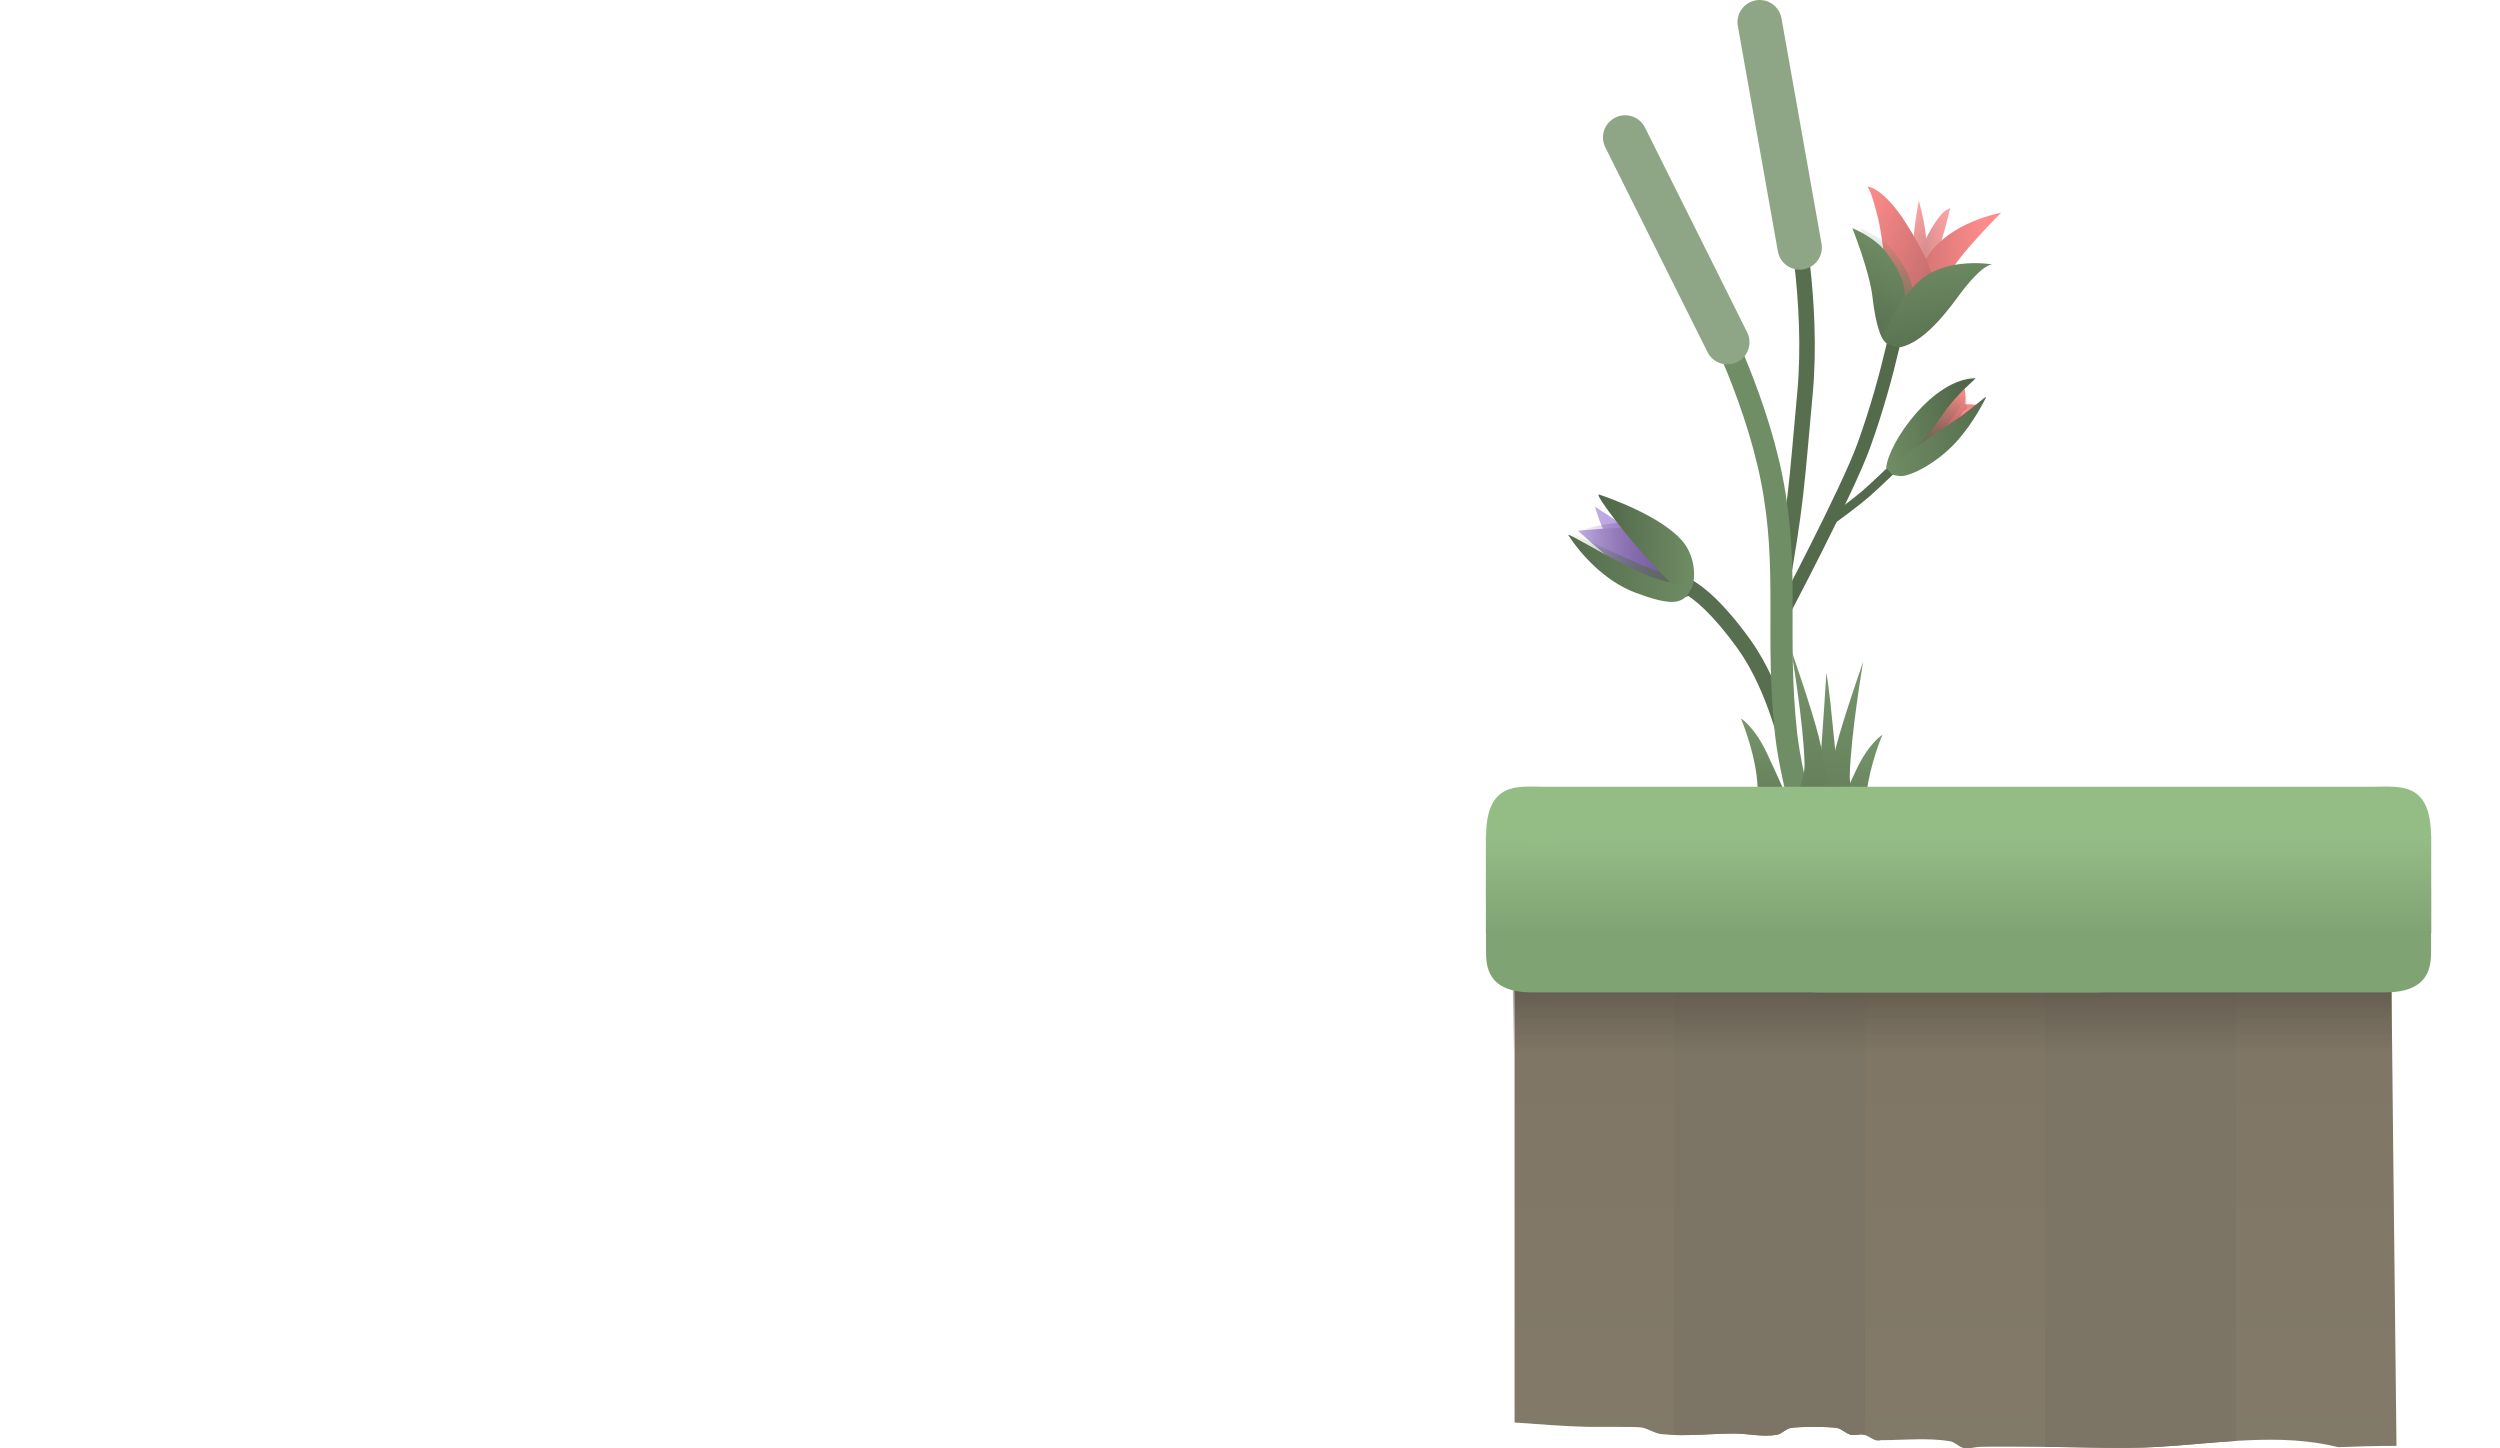 <svg version="1.1" xmlns="http://www.w3.org/2000/svg" xmlns:xlink="http://www.w3.org/1999/xlink" width="564" height="326.737" viewBox="0,0,564,326.737"><defs><linearGradient x1="440.349" y1="127.311" x2="438.681" y2="111.393" gradientUnits="userSpaceOnUse" id="color-1"><stop offset="0" stop-color="#be6969"/><stop offset="1" stop-color="#ff8c8c"/></linearGradient><linearGradient x1="440.349" y1="127.311" x2="438.681" y2="111.393" gradientUnits="userSpaceOnUse" id="color-2"><stop offset="0" stop-color="#643838"/><stop offset="1" stop-color="#643838" stop-opacity="0"/></linearGradient><linearGradient x1="445.377" y1="73.332" x2="436.506" y2="75.93" gradientUnits="userSpaceOnUse" id="color-3"><stop offset="0" stop-color="#ffa5a5"/><stop offset="1" stop-color="#d68b8b"/></linearGradient><linearGradient x1="433.081" y1="71.216" x2="440.436" y2="76.798" gradientUnits="userSpaceOnUse" id="color-4"><stop offset="0" stop-color="#ffa5a5"/><stop offset="1" stop-color="#d68b8b"/></linearGradient><linearGradient x1="441.423" y1="126.108" x2="440.154" y2="113.997" gradientUnits="userSpaceOnUse" id="color-5"><stop offset="0" stop-color="#d17373"/><stop offset="1" stop-color="#ff8c8c"/></linearGradient><linearGradient x1="440.349" y1="127.311" x2="438.681" y2="111.393" gradientUnits="userSpaceOnUse" id="color-6"><stop offset="0" stop-color="#643838"/><stop offset="1" stop-color="#ff8c8c"/></linearGradient><linearGradient x1="449.465" y1="115.978" x2="428.916" y2="120.1" gradientUnits="userSpaceOnUse" id="color-7"><stop offset="0" stop-color="#556c4d" stop-opacity="0"/><stop offset="1" stop-color="#556c4d"/></linearGradient><linearGradient x1="448.364" y1="115.666" x2="427.815" y2="119.789" gradientUnits="userSpaceOnUse" id="color-8"><stop offset="0" stop-color="#506648"/><stop offset="1" stop-color="#708e65"/></linearGradient><linearGradient x1="453.697" y1="120.347" x2="428.319" y2="123.007" gradientUnits="userSpaceOnUse" id="color-9"><stop offset="0" stop-color="#556c4d"/><stop offset="1" stop-color="#708e65"/></linearGradient><linearGradient x1="452.914" y1="82.19" x2="429.935" y2="84.287" gradientUnits="userSpaceOnUse" id="color-10"><stop offset="0" stop-color="#ff8c8c"/><stop offset="1" stop-color="#be6969"/></linearGradient><linearGradient x1="443.208" y1="84.472" x2="420.437" y2="75.221" gradientUnits="userSpaceOnUse" id="color-11"><stop offset="0" stop-color="#be6969"/><stop offset="1" stop-color="#ff8c8c"/></linearGradient><linearGradient x1="384.142" y1="145.479" x2="363.813" y2="145.479" gradientUnits="userSpaceOnUse" id="color-12"><stop offset="0" stop-color="#a881e3"/><stop offset="1" stop-color="#c0ade3"/></linearGradient><linearGradient x1="383.286" y1="148.864" x2="359.997" y2="148.864" gradientUnits="userSpaceOnUse" id="color-13"><stop offset="0" stop-color="#765b9f"/><stop offset="1" stop-color="#c0ade3"/></linearGradient><linearGradient x1="383.286" y1="148.864" x2="359.997" y2="148.864" gradientUnits="userSpaceOnUse" id="color-14"><stop offset="0" stop-color="#765b9f"/><stop offset="1" stop-color="#765b9f" stop-opacity="0"/></linearGradient><linearGradient x1="367.179" y1="137.429" x2="376.838" y2="159.56" gradientUnits="userSpaceOnUse" id="color-15"><stop offset="0" stop-color="#556c4d" stop-opacity="0"/><stop offset="1" stop-color="#556c4d"/></linearGradient><linearGradient x1="386.697" y1="144.138" x2="364.574" y2="144.138" gradientUnits="userSpaceOnUse" id="color-16"><stop offset="0" stop-color="#708e65"/><stop offset="1" stop-color="#506648"/></linearGradient><linearGradient x1="385.287" y1="149.974" x2="357.83" y2="149.974" gradientUnits="userSpaceOnUse" id="color-17"><stop offset="0" stop-color="#6e8c63"/><stop offset="1" stop-color="#556c4d"/></linearGradient><linearGradient x1="434.34" y1="75.818" x2="426.811" y2="92.651" gradientUnits="userSpaceOnUse" id="color-18"><stop offset="0" stop-color="#637d59" stop-opacity="0"/><stop offset="1" stop-color="#637d59"/></linearGradient><linearGradient x1="432.483" y1="75.818" x2="424.953" y2="92.651" gradientUnits="userSpaceOnUse" id="color-19"><stop offset="0" stop-color="#708e65"/><stop offset="1" stop-color="#5c7553"/></linearGradient><linearGradient x1="441.869" y1="96.641" x2="438.58" y2="78.229" gradientUnits="userSpaceOnUse" id="color-20"><stop offset="0" stop-color="#5c7553"/><stop offset="1" stop-color="#708e65"/></linearGradient><linearGradient x1="419.992" y1="170.902" x2="419.992" y2="205.345" gradientUnits="userSpaceOnUse" id="color-21"><stop offset="0" stop-color="#77966b"/><stop offset="1" stop-color="#637d59"/></linearGradient><linearGradient x1="423.38" y1="187.395" x2="423.38" y2="206.727" gradientUnits="userSpaceOnUse" id="color-22"><stop offset="0" stop-color="#77966b"/><stop offset="1" stop-color="#637d59"/></linearGradient><linearGradient x1="415.978" y1="173.39" x2="415.978" y2="204.381" gradientUnits="userSpaceOnUse" id="color-23"><stop offset="0" stop-color="#77966b"/><stop offset="1" stop-color="#637d59"/></linearGradient><linearGradient x1="412.426" y1="168.205" x2="412.426" y2="202.648" gradientUnits="userSpaceOnUse" id="color-24"><stop offset="0" stop-color="#77966b"/><stop offset="1" stop-color="#637d59"/></linearGradient><linearGradient x1="402.037" y1="183.698" x2="402.037" y2="203.03" gradientUnits="userSpaceOnUse" id="color-25"><stop offset="0" stop-color="#77966b"/><stop offset="1" stop-color="#637d59"/></linearGradient><linearGradient x1="469.051" y1="211.677" x2="469.051" y2="399.546" gradientUnits="userSpaceOnUse" id="color-26"><stop offset="0" stop-color="#7e7463"/><stop offset="1" stop-color="#847c6b"/></linearGradient><linearGradient x1="468.663" y1="226.378" x2="468.663" y2="259.445" gradientUnits="userSpaceOnUse" id="color-27"><stop offset="0" stop-color="#454037"/><stop offset="1" stop-color="#454037" stop-opacity="0"/></linearGradient><linearGradient x1="441.459" y1="210.105" x2="441.459" y2="232.105" gradientUnits="userSpaceOnUse" id="color-28"><stop offset="0" stop-color="#95bd86"/><stop offset="1" stop-color="#80a374"/></linearGradient><linearGradient x1="430.762" y1="210.105" x2="430.762" y2="232.105" gradientUnits="userSpaceOnUse" id="color-29"><stop offset="0" stop-color="#95bd86"/><stop offset="1" stop-color="#80a374"/></linearGradient></defs><g transform="translate(-4.002,-21.608)"><g data-paper-data="{&quot;isPaintingLayer&quot;:true}" fill-rule="nonzero" stroke-linejoin="miter" stroke-miterlimit="10" stroke-dasharray="" stroke-dashoffset="0" style="mix-blend-mode: normal"><g data-paper-data="{&quot;index&quot;:null}"><path d="M447.472,112.811c-1.139,0.03 -2.237,0.234 -2.547,0.86c-2.842,5.746 -8.673,18.682 -13.746,12.921c-2.454,-2.787 19.304,-13.57 19.304,-13.57c0,0 -1.541,-0.25 -3.012,-0.21z" data-paper-data="{&quot;origRot&quot;:0,&quot;index&quot;:null}" fill="url(#color-1)" stroke="none" stroke-width="0" stroke-linecap="butt"/><path d="M447.487,113.92c-2.842,5.746 -11.236,18.432 -16.308,12.671c-2.454,-2.787 16.054,-17.258 16.054,-17.258c0,0 0.963,3.152 0.254,4.587z" data-paper-data="{&quot;origRot&quot;:0,&quot;index&quot;:null}" fill="url(#color-2)" stroke="none" stroke-width="0" stroke-linecap="butt"/><path d="M443.977,68.549c0,0 -3.395,14.667 -5.322,13.927c-3.984,-1.529 1.179,-10.239 3.624,-12.832c0.61,-0.647 1.698,-1.095 1.698,-1.095z" data-paper-data="{&quot;origRot&quot;:0,&quot;index&quot;:null}" fill="url(#color-3)" stroke="none" stroke-width="0" stroke-linecap="butt"/><path d="M436.464,80.704c-2.201,-0.316 0.43,-13.851 0.43,-13.851c0,0 4.131,14.506 -0.43,13.851z" data-paper-data="{&quot;origRot&quot;:0,&quot;index&quot;:null}" fill="url(#color-4)" stroke="none" stroke-width="0" stroke-linecap="butt"/><path d="M408.443,67.529c0,0 4.711,21.895 2.755,42.911c-1.886,20.261 -1.86,24.489 -5.842,46.425c0,0 0.393,9.354 0.652,14.705c0.443,9.148 1.589,19.729 1.589,19.729c0,0 -2.891,-14.175 -10.069,-24.259c-12.134,-16.817 -16.762,-13.411 -18.383,-15.995" data-paper-data="{&quot;origRot&quot;:0}" fill="none" stroke="#576f4f" stroke-width="3.5" stroke-linecap="round"/><path d="M432.949,90.412c0,0 -2.459,15.105 -8.512,31.814c-3.703,10.219 -18.488,38.186 -18.488,38.186" fill="none" stroke="#536a4b" stroke-width="3" stroke-linecap="round"/><path d="M431.949,126.412c0,0 -4.781,4.673 -7.137,6.692c-2.31,1.98 -6.863,5.308 -6.863,5.308" fill="none" stroke="#536a4b" stroke-width="2" stroke-linecap="round"/><path d="M388.962,89.522c0,0 10.717,19.665 14.791,40.375c3.928,19.966 0.786,35.002 3.178,57.169c1.259,11.668 7.362,31.233 7.362,31.233" data-paper-data="{&quot;origRot&quot;:0}" fill="none" stroke="#708e65" stroke-width="5" stroke-linecap="round"/><path d="M370.633,52.612l23.055,46.199" data-paper-data="{&quot;origRot&quot;:0,&quot;index&quot;:null}" fill="none" stroke="#8fa686" stroke-width="10" stroke-linecap="round"/><path d="M410.012,77.444l-9.031,-50.836" data-paper-data="{&quot;origRot&quot;:0,&quot;index&quot;:null}" fill="none" stroke="#8fa686" stroke-width="10" stroke-linecap="round"/><path d="M450.468,112.916c0,0 -16.173,16.482 -18.785,13.829c-5.412,-5.496 18.785,-13.829 18.785,-13.829z" data-paper-data="{&quot;origRot&quot;:0,&quot;index&quot;:null}" fill="url(#color-5)" stroke="none" stroke-width="0" stroke-linecap="butt"/><path d="M447.05,113.983c-2.842,5.746 -10.798,18.369 -15.871,12.608c-2.454,-2.787 16.054,-17.258 16.054,-17.258c0,0 0.526,3.215 -0.184,4.649z" data-paper-data="{&quot;origRot&quot;:0,&quot;index&quot;:null}" fill="url(#color-6)" stroke="none" stroke-width="0" stroke-linecap="butt"/><path d="M431.009,128.547c-3.27,-2.977 7.816,-16.741 18.203,-21.313c0.347,-0.153 0.094,0.404 0.44,0.271c1.766,-0.679 -15.264,24.118 -18.642,21.042z" data-paper-data="{&quot;origRot&quot;:0}" fill="url(#color-7)" stroke="none" stroke-width="0" stroke-linecap="butt"/><path d="M449.617,106.948c0.754,-0.29 -4.038,3.211 -7.469,8.337c-4.767,7.124 -11.303,13.325 -11.303,13.325c0,0 -0.258,-0.174 -1.315,-1.438c0.437,-5.657 10.541,-20.124 20.086,-20.225z" data-paper-data="{&quot;origRot&quot;:0}" fill="url(#color-8)" stroke="none" stroke-width="0" stroke-linecap="butt"/><path d="M452.044,111.277c0,0 -2.651,5.626 -6.877,10.202c-4.255,4.608 -10.342,7.789 -12.619,7.519c-1.501,-0.178 -2.153,-0.459 -2.015,-1.039c0.046,-0.196 0.183,-0.425 0.408,-0.697c1.909,-2.307 6.895,-6.215 11.973,-9.386c5.507,-3.439 9.409,-7.377 9.131,-6.599z" data-paper-data="{&quot;origRot&quot;:0}" fill="url(#color-9)" stroke="none" stroke-width="0" stroke-linecap="butt"/><path d="M433.183,97.824c-5.632,-2.486 -0.457,-11.186 5.76,-18.45c4.915,-7.72 16.516,-9.771 16.516,-9.771c0,0 -10.497,10.423 -11.788,14.182c-0.699,2.036 -0.474,0.572 -0.474,0.572c0,0 -6.821,14.876 -10.014,13.466z" data-paper-data="{&quot;origRot&quot;:0,&quot;index&quot;:null}" fill="url(#color-10)" stroke="none" stroke-width="0" stroke-linecap="butt"/><path d="M432.999,70.433c6.21,9.408 13.155,22.58 0.794,24.654c-3.155,0.529 -4.438,-13.352 -4.438,-13.352c0,0 -0.808,-7.285 -1.592,-10.576c-1.772,-7.432 -2.591,-7.473 -2.591,-7.473c0,0 2.887,-0.205 7.828,6.747z" data-paper-data="{&quot;origRot&quot;:0,&quot;index&quot;:null}" fill="url(#color-11)" stroke="none" stroke-width="0" stroke-linecap="butt"/><path d="M383.971,153.68c-3.842,5.87 -13.545,-5.277 -17.728,-11.633c-1.116,-1.695 -2.43,-6.141 -2.43,-6.141c0,0 22.506,14.186 20.157,17.775z" data-paper-data="{&quot;origRot&quot;:0,&quot;index&quot;:null}" fill="url(#color-12)" stroke="none" stroke-width="0" stroke-linecap="butt"/><path d="M372.8,140.766c7.164,1.797 14.703,8.26 9.455,15.378c-2.539,3.443 -22.259,-14.807 -22.259,-14.807c0,0 11.015,-1.02 12.804,-0.572z" data-paper-data="{&quot;origRot&quot;:0,&quot;index&quot;:null}" fill="url(#color-13)" stroke="none" stroke-width="0" stroke-linecap="butt"/><path d="M359.997,141.338c0,0 6.413,-2.097 12.412,-1.845c7.164,1.797 15.095,9.533 9.847,16.651c-2.539,3.443 -22.259,-14.807 -22.259,-14.807z" data-paper-data="{&quot;origRot&quot;:0,&quot;index&quot;:null}" fill="url(#color-14)" stroke="none" stroke-width="0" stroke-linecap="butt"/><path d="M357.619,141.759c-0.637,-0.972 8.992,4.049 16.961,7.355c6.977,2.894 12.49,3.901 11.258,6.028c-2.639,4.556 -20.969,-2.328 -28.219,-13.382z" data-paper-data="{&quot;origRot&quot;:0}" fill="url(#color-15)" stroke="none" stroke-width="0" stroke-linecap="butt"/><path d="M384.054,144.314c2.471,3.379 2.441,7.929 1.683,9.783c-0.269,0.657 -1.551,2.191 -1.551,2.191c0,0 -3.705,-3.449 -7.391,-7.388c-5.731,-6.123 -13.158,-15.879 -12.078,-15.739c0,0 14.63,4.714 19.338,11.152z" data-paper-data="{&quot;origRot&quot;:0}" fill="url(#color-16)" stroke="none" stroke-width="0" stroke-linecap="butt"/><path d="M357.863,142.421c-0.644,-0.982 7.005,3.904 14.803,7.649c0.739,0.355 1.48,0.7 2.215,1.028c5.9,2.637 11.304,2.185 10.222,4.053c-1.628,2.81 -4.231,3.117 -12.104,0.18c-6.973,-2.602 -12.358,-8.673 -15.136,-12.909z" data-paper-data="{&quot;origRot&quot;:0}" fill="url(#color-17)" stroke="none" stroke-width="0" stroke-linecap="butt"/><path d="M423.748,73.091c0,0 4.839,1.862 7.55,5.344c2.546,3.27 3.82,5.943 4.172,8.447c0.793,5.647 -2.066,12.416 -3.376,12.378c-1.692,-0.049 -3.032,-4.005 -3.802,-10.636c-0.686,-5.908 -4.544,-15.534 -4.544,-15.534z" data-paper-data="{&quot;origRot&quot;:0}" fill="url(#color-18)" stroke="none" stroke-width="0" stroke-linecap="butt"/><path d="M421.891,73.091c0,0 4.839,1.862 7.55,5.344c2.546,3.27 3.82,5.943 4.172,8.447c0.793,5.647 -2.066,12.416 -3.376,12.378c-1.692,-0.049 -3.032,-4.005 -3.802,-10.636c-0.686,-5.908 -4.544,-15.534 -4.544,-15.534z" data-paper-data="{&quot;origRot&quot;:0}" fill="url(#color-19)" stroke="none" stroke-width="0" stroke-linecap="butt"/><path d="M453.763,81.303c0,0 -2.014,-1.138 -8.576,7.973c-5.797,7.829 -9.712,10.087 -12.555,10.682c-0.418,0.087 -2.712,-0.673 -2.712,-0.673c0,0 -0.29,-0.424 -0.523,-1.005c-0.253,-0.632 -0.438,-1.449 -0.109,-2.109c1.028,-2.058 4.07,-7.898 7.571,-11.071c6.385,-5.788 16.903,-3.796 16.903,-3.796z" data-paper-data="{&quot;origRot&quot;:0}" fill="url(#color-20)" stroke="none" stroke-width="0" stroke-linecap="butt"/></g><path d="M415.652,205.345c0,0 0.542,-7.189 2.476,-14.92c1.574,-6.292 6.202,-19.523 6.202,-19.523c0,0 -2.864,16.833 -3.02,25.737c-0.075,4.265 2.429,8.007 2.429,8.007z" data-paper-data="{&quot;index&quot;:null}" fill="url(#color-21)" stroke="none" stroke-width="0" stroke-linecap="butt"/><path d="M418.103,205.691c0,0 1.16,-2.912 4.629,-10.316c2.929,-6.251 5.927,-7.98 5.927,-7.98c0,0 -2.763,6.563 -3.528,12.874c-0.941,7.754 1.25,6.361 1.25,6.361z" data-paper-data="{&quot;origRot&quot;:0,&quot;index&quot;:null}" fill="url(#color-22)" stroke="none" stroke-width="0" stroke-linecap="butt"/><path d="M412.454,203.454c0,0 0.965,4.805 1.988,-7.466c0.832,-9.986 1.591,-22.598 1.591,-22.598c0,0 0.564,2.665 1.53,12.855c1.145,12.068 1.939,16.872 1.939,16.872z" data-paper-data="{&quot;index&quot;:null}" fill="url(#color-23)" stroke="none" stroke-width="0" stroke-linecap="butt"/><path d="M408.677,201.949c0,0 2.503,-3.742 2.429,-8.007c-0.156,-8.904 -3.02,-25.737 -3.02,-25.737c0,0 4.629,13.232 6.202,19.524c1.934,7.731 2.476,14.92 2.476,14.92z" data-paper-data="{&quot;index&quot;:null}" fill="url(#color-24)" stroke="none" stroke-width="0" stroke-linecap="butt"/><path d="M399.038,202.932c0,0 2.191,1.394 1.25,-6.361c-0.766,-6.311 -3.528,-12.874 -3.528,-12.874c0,0 2.998,1.728 5.927,7.98c3.469,7.404 4.629,10.316 4.629,10.316z" data-paper-data="{&quot;origRot&quot;:0,&quot;index&quot;:null}" fill="url(#color-25)" stroke="none" stroke-width="0" stroke-linecap="butt"/><path d="M345.689,211.677h197.783c0.084,2.348 0.089,8.667 0.075,14.801c-0.011,5.2 -0.035,10.267 -0.035,12.666c0,6.98 0.637,64.473 1.139,108.653c-4.404,-0 -8.823,0.114 -13.106,0.294c-13.188,-3.297 -27.263,-0.856 -40.617,-0.069c-8.815,0.52 -17.837,-0.006 -26.671,-0.006c-4.505,0 -9.01,-0.107 -13.514,0c-1.239,0.03 -2.49,0.492 -3.708,0.268c-1.101,-0.202 -1.902,-1.303 -3.003,-1.502c-4.919,-0.888 -10.765,-0.268 -15.811,-0.268c-1.218,0.462 -2.445,-0.918 -3.708,-1.234c-0.971,-0.243 -2.032,0.243 -3.003,0c-1.086,-0.271 -1.908,-1.268 -3.003,-1.502c-1.674,-0.357 -8.927,-0.357 -10.601,0c-1.095,0.233 -1.902,1.299 -3.003,1.502c-3.186,0.586 -6.475,-0.268 -9.714,-0.268c-5.256,0 -11.287,0.72 -16.416,0.129c-1.572,-0.181 -2.94,-1.261 -4.505,-1.502c-1.424,-0.219 -10.205,-0.085 -11.8,-0.124c-5.601,-0.139 -11.189,-0.578 -16.778,-0.998z" fill="url(#color-26)" stroke="none" stroke-width="0" stroke-linecap="butt"/><path d="M465.368,229.544h43v117.136c-5.862,0.363 -11.718,1.004 -17.441,1.342c-8.446,0.498 -17.081,0.036 -25.559,-0.004z" fill="#7c7464" stroke="none" stroke-width="0" stroke-linecap="butt"/><path d="M381.702,229.544h43v115.791c-0.063,-0.021 -0.126,-0.039 -0.19,-0.055c-0.971,-0.243 -2.032,0.243 -3.003,0c-1.086,-0.271 -1.908,-1.268 -3.003,-1.502c-1.674,-0.357 -8.927,-0.357 -10.601,0c-1.095,0.233 -1.902,1.299 -3.003,1.502c-3.186,0.586 -6.475,-0.268 -9.714,-0.268c-4.283,0 -9.081,0.478 -13.486,0.335z" fill="#7c7464" stroke="none" stroke-width="0" stroke-linecap="butt"/><path d="M345.365,259.445c0,0 -0.093,-21.056 -0.093,-25.923c0,-1.568 14.957,-7.263 14.957,-7.263l182.249,0.094c-1.092,4.105 1.033,8.438 1.033,12.79c0,6.767 0,13.535 0,20.302z" fill="url(#color-27)" stroke="none" stroke-width="0" stroke-linecap="butt"/><path d="M339.313,211.862c0,0 -0.027,0.323 -0.046,-1.197c-0.142,-12.981 7.392,-11.546 12.822,-11.546c18.317,0 126.342,0 190.948,0c0.084,0.561 0.215,1.106 0.388,1.632c0,2.004 -0.121,6.404 0.054,11.111z" fill="#94bc85" stroke="none" stroke-width="0" stroke-linecap="butt"/><path d="M339.245,236.105c0,-4.217 0,-14.071 0,-14.071c0,0 93.46,0.177 133.054,0.251c31.923,0.06 32.866,23.205 3.86,23.205c-48.634,0 -95.636,0 -112.38,0c-6.11,0 -9.627,0 -14.177,0c-10.091,0 -10.357,-5.941 -10.357,-9.385z" fill="#80a374" stroke="none" stroke-width="0" stroke-linecap="butt"/><path d="M339.212,232.105v-22c0,0 2.433,0 5.663,0c13.425,0 105.845,0 159.834,0c0.016,0.868 0.018,6.743 0.015,12.205c-0,0.358 -0,0.714 -0.001,1.066c-0.003,4.532 -0.009,8.52 -0.013,8.729z" fill="url(#color-28)" stroke="none" stroke-width="0" stroke-linecap="butt"/><path d="M348.221,211.862c0.175,-4.707 0.054,-9.106 0.054,-11.111c0.173,-0.526 0.304,-1.072 0.388,-1.632c64.606,0 172.63,0 190.948,0c5.43,0 12.964,-1.435 12.822,11.546c-0.019,1.52 -0.046,1.197 -0.046,1.197z" data-paper-data="{&quot;index&quot;:null}" fill="#94bc85" stroke="none" stroke-width="0" stroke-linecap="butt"/><path d="M552.454,236.105c0,3.444 -0.265,9.385 -10.357,9.385c-4.551,0 -8.068,0 -14.177,0c-16.744,0 -63.746,0 -112.38,0c-29.006,0 -44.905,-23.113 -19.028,-23.162c40.518,-0.077 155.942,-0.295 155.942,-0.295c0,0 0,9.854 0,14.071z" data-paper-data="{&quot;index&quot;:null}" fill="#80a374" stroke="none" stroke-width="0" stroke-linecap="butt"/><path d="M355.461,232.105c-0.004,-0.209 -0.012,-4.197 -0.016,-8.729c-0,-0.353 -0.001,-0.709 -0.001,-1.066c-0.004,-5.462 -0.001,-11.337 0.018,-12.205c64.274,0 174.301,0 190.284,0c3.845,0 6.741,0 6.741,0v22z" data-paper-data="{&quot;index&quot;:null}" fill="url(#color-29)" stroke="none" stroke-width="0" stroke-linecap="butt"/><path d="M568.001,215.104c0,-9.665 -60.889,-17.5 -136,-17.5c-75.111,0 -136,7.835 -136,17.5c0,9.665 60.889,17.5 136,17.5c75.111,0 136,-7.835 136,-17.5z" fill="none" stroke="none" stroke-width="0" stroke-linecap="butt"/><ellipse cx="8.003" cy="467.209" transform="scale(0.5,0.5)" rx="0" ry="0" fill="none" stroke="none" stroke-width="0" stroke-linecap="butt"/></g></g></svg>